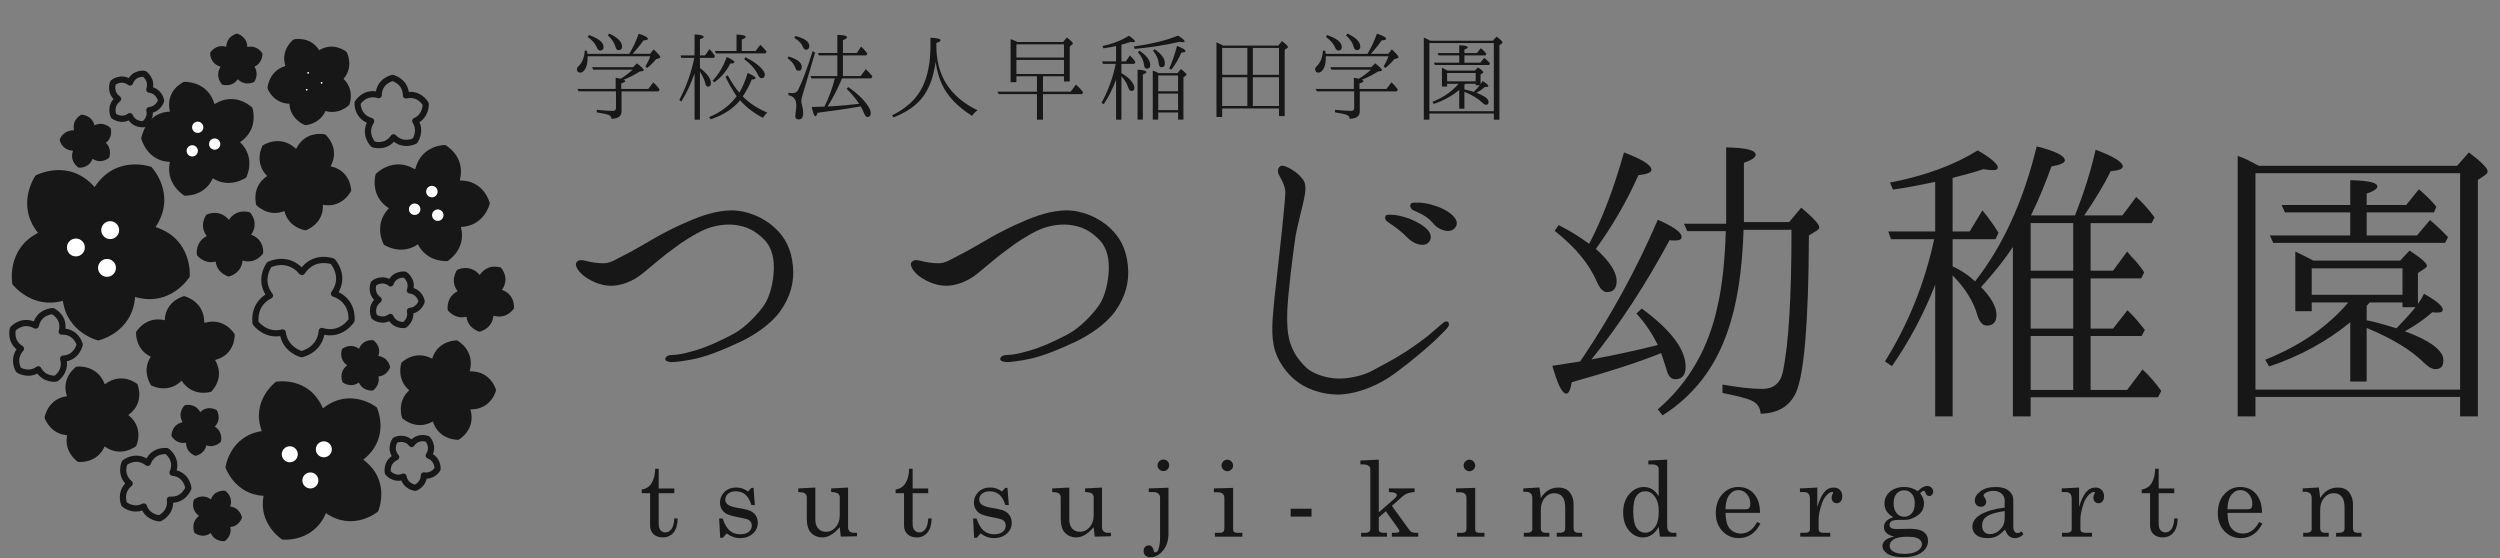 <?xml version="1.0" encoding="utf-8"?>
<!-- Generator: Adobe Illustrator 16.0.3, SVG Export Plug-In . SVG Version: 6.00 Build 0)  -->
<!DOCTYPE svg PUBLIC "-//W3C//DTD SVG 1.0//EN" "http://www.w3.org/TR/2001/REC-SVG-20010904/DTD/svg10.dtd">
<svg version="1.0" xmlns="http://www.w3.org/2000/svg" xmlns:xlink="http://www.w3.org/1999/xlink" x="0px" y="0px"
	 width="402.999px" height="90px" viewBox="0 0 402.999 90" enable-background="new 0 0 402.999 90" xml:space="preserve">
<rect x="0" y="0" width="402.999" height="90" fill="#808080" stroke="none"/>
<g id="text">
	<g>
		<path fill="#171717" d="M101.437,8.678c0.562-0.918,1.07-1.989,1.529-3.247c0.987,0.323,1.479,0.595,1.479,0.833
			c0,0.136-0.255,0.221-0.73,0.255c-0.545,0.799-1.123,1.496-1.733,2.159h2.805l0.576-0.714c0.716,0.663,1.088,1.088,1.088,1.258
			c0,0.051-0.067,0.119-0.221,0.17l-0.476,0.153c-0.425,0.51-0.9,0.986-1.427,1.411l-0.29-0.221
			c0.408-0.731,0.663-1.275,0.782-1.666H94.723c0,0.085,0,0.17,0,0.221c0,0.782-0.119,1.411-0.425,1.887
			c-0.221,0.357-0.477,0.527-0.731,0.527c-0.392,0-0.561-0.187-0.561-0.544c0-0.187,0.068-0.323,0.22-0.459
			c0.629-0.578,0.97-1.445,1.037-2.549l0.357,0.017c0.051,0.323,0.086,0.476,0.086,0.51H101.437z M100.791,13.08
			c0,0.119-0.222,0.238-0.646,0.357v0.901h4.352l0.815-1.071c0.375,0.357,0.714,0.731,1.021,1.173l-0.188,0.289h-5.949v3.229
			c0,0.765-0.543,1.173-1.647,1.19c0,0,0,0,0-0.017c0-0.272-0.12-0.442-0.374-0.578c-0.308-0.136-0.97-0.289-1.972-0.442v-0.408
			c1.139,0.119,2.005,0.17,2.566,0.17c0.355,0,0.526-0.153,0.526-0.459v-2.686h-6.017l-0.188-0.391h6.153v-1.802
			c0.118,0.017,0.374,0.068,0.816,0.153l0.084-0.051c0.696-0.442,1.309-0.901,1.854-1.411h-6.374l-0.171-0.391h6.596l0.629-0.629
			c0.747,0.578,1.104,0.952,1.104,1.088c0,0.085-0.067,0.136-0.237,0.17l-0.425,0.068c-0.697,0.459-1.547,0.901-2.584,1.326
			C100.706,12.927,100.791,13.012,100.791,13.08z M94.942,5.652c1.564,0.544,2.348,1.19,2.348,1.904
			c0,0.408-0.188,0.595-0.545,0.595c-0.221,0-0.392-0.17-0.526-0.493c-0.273-0.629-0.749-1.19-1.479-1.7L94.942,5.652z
			 M98.207,5.414c1.394,0.646,2.074,1.36,2.074,2.091c0,0.374-0.187,0.578-0.545,0.578c-0.271,0-0.441-0.187-0.526-0.544
			c-0.152-0.612-0.561-1.224-1.24-1.853L98.207,5.414z"/>
		<path fill="#171717" d="M111.961,11.822c-0.528,1.564-1.241,3.077-2.125,4.539l-0.341-0.238c1.123-2.091,1.921-4.352,2.432-6.799
			h-2.107l-0.12-0.391h2.262V5.55c0.968,0.034,1.479,0.187,1.479,0.425c0,0.102-0.204,0.221-0.611,0.357v2.601h0.815l0.73-1.02
			c0.322,0.357,0.612,0.714,0.884,1.122l-0.169,0.289h-2.261v1.632c1.172,0.884,1.767,1.717,1.767,2.431
			c0,0.374-0.153,0.578-0.476,0.578c-0.237,0-0.374-0.204-0.441-0.578c-0.12-0.527-0.408-1.139-0.85-1.836v7.734h-0.867V11.822z
			 M116.94,12.366l0.375-0.221c0.68,1.224,1.292,2.159,1.87,2.788c0.017-0.034,0.051-0.068,0.051-0.102
			c0.458-0.782,0.9-1.785,1.292-3.077c0.833,0.374,1.258,0.646,1.258,0.833c0,0.136-0.204,0.204-0.612,0.238
			c-0.324,0.85-0.8,1.768-1.445,2.72c1.004,1.037,2.329,1.921,3.96,2.601c-0.238,0.204-0.475,0.476-0.695,0.85
			c-1.43-0.731-2.652-1.666-3.69-2.822c-1.154,1.377-2.736,2.397-4.758,3.06l-0.238-0.357c1.903-0.782,3.364-1.904,4.436-3.366
			C118.131,14.61,117.52,13.556,116.94,12.366z M114.866,13.012c0.97-1.02,1.734-2.278,2.278-3.825
			c0.834,0.357,1.241,0.646,1.241,0.833c0,0.136-0.221,0.221-0.68,0.238c-0.578,1.19-1.428,2.193-2.566,3.026L114.866,13.012z
			 M118.726,8.219V5.567c0.986,0.034,1.479,0.17,1.479,0.391c0,0.136-0.204,0.272-0.629,0.408v1.853h2.228l0.764-1.003
			c0.308,0.289,0.629,0.646,1.003,1.088l-0.17,0.306h-7.988l-0.171-0.391H118.726z M120.153,9.222
			c1.037,0.51,1.837,1.054,2.413,1.615c0.478,0.459,0.715,0.85,0.715,1.173c0,0.391-0.17,0.595-0.511,0.595
			c-0.204,0-0.408-0.17-0.56-0.493c-0.425-0.918-1.174-1.785-2.245-2.584L120.153,9.222z"/>
		<path fill="#171717" d="M127.107,9.103c1.429,0.425,2.142,0.986,2.142,1.7c0,0.408-0.17,0.595-0.527,0.595
			c-0.238,0-0.408-0.119-0.476-0.374c-0.204-0.612-0.612-1.173-1.292-1.632L127.107,9.103z M131.391,8.491l-1.988,6.714
			l-0.067,0.204c-0.103,0.408-0.17,0.714-0.17,0.884c0,0.153,0.034,0.357,0.101,0.595c0.137,0.476,0.204,0.918,0.204,1.36
			c0,0.663-0.237,1.003-0.713,1.003c-0.375,0-0.562-0.17-0.562-0.527c0-0.017,0.017-0.221,0.067-0.612
			c0.069-0.425,0.103-0.799,0.103-1.122c0-0.952-0.425-1.496-1.274-1.632V14.95c0.271,0.051,0.492,0.068,0.646,0.068
			c0.459,0,0.765-0.187,0.935-0.544c0.68-1.394,1.462-3.468,2.329-6.238L131.391,8.491z M128.212,5.805
			c1.496,0.374,2.245,0.901,2.245,1.615c0,0.408-0.188,0.595-0.528,0.595c-0.221,0-0.391-0.17-0.509-0.476
			c-0.204-0.527-0.663-1.003-1.378-1.428L128.212,5.805z M135.878,12.264h2.855l0.833-1.122c0.341,0.323,0.698,0.714,1.071,1.173
			l-0.204,0.323h-4.69c-0.052,0.085-0.086,0.136-0.086,0.187c-0.662,1.547-1.411,2.992-2.244,4.334l0.443-0.017
			c1.631-0.068,3.178-0.255,4.64-0.408c-0.459-0.714-1.105-1.513-2.006-2.414l0.255-0.289c1.395,0.969,2.414,1.938,3.129,2.975
			c0.321,0.493,0.491,0.884,0.491,1.224c0,0.425-0.187,0.629-0.544,0.629c-0.202,0-0.39-0.221-0.56-0.663
			c-0.12-0.289-0.306-0.663-0.511-1.054c-2.073,0.374-4.386,0.714-6.969,1.037c-0.102,0.374-0.204,0.561-0.322,0.561
			c-0.204,0-0.408-0.493-0.613-1.496l1.683-0.051h0.374c0.732-1.496,1.292-3.009,1.666-4.556h-3.773l-0.152-0.374h4.335V8.933
			h-2.992l-0.12-0.391h3.112V5.618c1.054,0.034,1.563,0.153,1.563,0.391c0,0.136-0.221,0.289-0.663,0.459v2.074h2.245l0.696-1.037
			c0.288,0.255,0.612,0.646,1.002,1.122l-0.169,0.306h-3.774V12.264z"/>
		<path fill="#171717" d="M150.94,7.42c0,4.759,2.21,8.227,6.646,10.352c-0.408,0.289-0.713,0.595-0.884,0.901
			c-2.362-1.462-3.96-3.162-4.879-5.117c-0.476-1.054-0.815-2.261-1.003-3.621c-0.289,2.261-0.935,4.114-1.938,5.524
			c-1.071,1.496-2.702,2.635-4.86,3.468l-0.222-0.34c2.346-1.139,3.994-2.686,4.93-4.641c0.816-1.717,1.258-3.859,1.258-6.409V6.077
			c1.071,0.051,1.631,0.187,1.631,0.408c0,0.153-0.238,0.306-0.68,0.442V7.42z"/>
		<path fill="#171717" d="M171.374,6.774l0.596-0.731c0.662,0.51,0.986,0.833,0.986,0.969c0,0.051-0.052,0.102-0.153,0.187
			l-0.357,0.306v5.626h-0.935v-0.833h-3.383v2.482h4.454l0.867-1.156c0.441,0.408,0.832,0.816,1.154,1.241l-0.187,0.306h-6.289
			v4.114h-0.97v-4.114h-6.152l-0.222-0.391h6.374v-2.482h-3.313v0.952h-0.936V6.298c0.307,0.102,0.681,0.272,1.14,0.476H171.374z
			 M163.845,7.148v2.125h7.666V7.148H163.845z M171.511,11.924V9.664h-7.666v2.261H171.511z"/>
		<path fill="#171717" d="M179.909,12.842c-0.493,1.36-1.14,2.668-1.989,3.96l-0.356-0.221c1.07-1.955,1.836-4.046,2.294-6.29
			h-2.056l-0.152-0.391h2.26V7.42c-0.681,0.153-1.377,0.272-2.039,0.374l-0.154-0.374c1.734-0.374,3.146-0.935,4.25-1.666
			c0.646,0.425,0.97,0.731,0.97,0.918c0,0.102-0.086,0.136-0.255,0.136c-0.119,0-0.273-0.017-0.443-0.051
			c-0.406,0.153-0.866,0.255-1.325,0.408l-0.137,0.051v2.686h0.698l0.68-0.969c0.288,0.289,0.595,0.629,0.883,1.071l-0.187,0.289
			h-2.074v1.496c0.478,0.272,0.937,0.595,1.361,1.02c0.492,0.51,0.729,0.969,0.729,1.36c0,0.323-0.151,0.493-0.459,0.493
			c-0.237,0-0.407-0.187-0.543-0.578c-0.187-0.612-0.545-1.19-1.089-1.785v6.986h-0.866V12.842z M182.766,7.488
			c2.854-0.391,5.218-0.969,7.139-1.751c0.696,0.442,1.054,0.748,1.054,0.935c0,0.102-0.084,0.136-0.255,0.136
			c-0.103,0-0.288-0.017-0.562-0.068c-2.295,0.527-4.691,0.918-7.223,1.139L182.766,7.488z M183.378,19.285v-8.057
			c0.95,0.051,1.428,0.187,1.428,0.408c0,0.102-0.188,0.221-0.578,0.374v7.275H183.378z M183.683,8.167
			c1.156,0.799,1.733,1.564,1.733,2.295c0,0.408-0.187,0.612-0.543,0.612c-0.255,0-0.407-0.187-0.441-0.578
			c-0.086-0.697-0.408-1.411-1.004-2.091L183.683,8.167z M189.819,11.788l0.543-0.663c0.612,0.476,0.902,0.782,0.902,0.884
			c0,0.085-0.051,0.136-0.137,0.204l-0.357,0.238v6.833h-0.866v-1.156h-3.196v1.156h-0.884V11.38
			c0.358,0.119,0.68,0.255,0.953,0.408H189.819z M186.114,7.93c1.104,0.748,1.665,1.513,1.665,2.295
			c0,0.408-0.188,0.612-0.577,0.612c-0.238,0-0.374-0.221-0.425-0.663c-0.052-0.629-0.341-1.309-0.902-2.006L186.114,7.93z
			 M189.904,14.712v-2.55h-3.196v2.55H189.904z M189.904,15.086h-3.196v2.669h3.196V15.086z M188.476,11.058
			c0.511-1.122,0.919-2.346,1.258-3.655c0.902,0.34,1.361,0.612,1.361,0.833c0,0.136-0.221,0.238-0.646,0.238
			c-0.459,1.02-0.987,1.938-1.633,2.754L188.476,11.058z"/>
		<path fill="#171717" d="M206.054,7.352l0.612-0.73c0.629,0.493,0.953,0.815,0.953,0.952c0,0.085-0.069,0.136-0.17,0.204
			l-0.358,0.238v10.692h-0.917v-1.224h-9.162v1.376h-0.918V6.825c0.322,0.136,0.697,0.306,1.088,0.527H206.054z M197.012,7.726
			v4.335h4.063V7.726H197.012z M201.074,12.451h-4.063v4.641h4.063V12.451z M206.174,12.061V7.726h-4.217v4.335H206.174z
			 M206.174,17.092v-4.641h-4.217v4.641H206.174z"/>
		<path fill="#171717" d="M220.437,8.678c0.562-0.918,1.07-1.989,1.529-3.247c0.987,0.323,1.479,0.595,1.479,0.833
			c0,0.136-0.255,0.221-0.73,0.255c-0.545,0.799-1.123,1.496-1.733,2.159h2.805l0.576-0.714c0.716,0.663,1.088,1.088,1.088,1.258
			c0,0.051-0.067,0.119-0.221,0.17l-0.476,0.153c-0.425,0.51-0.9,0.986-1.427,1.411l-0.29-0.221
			c0.408-0.731,0.663-1.275,0.782-1.666h-10.098c0,0.085,0,0.17,0,0.221c0,0.782-0.118,1.411-0.424,1.887
			c-0.221,0.357-0.477,0.527-0.731,0.527c-0.392,0-0.561-0.187-0.561-0.544c0-0.187,0.068-0.323,0.22-0.459
			c0.629-0.578,0.97-1.445,1.037-2.549l0.357,0.017c0.051,0.323,0.086,0.476,0.086,0.51H220.437z M219.791,13.08
			c0,0.119-0.222,0.238-0.646,0.357v0.901h4.352l0.815-1.071c0.375,0.357,0.714,0.731,1.021,1.173l-0.188,0.289h-5.949v3.229
			c0,0.765-0.543,1.173-1.647,1.19c0,0,0,0,0-0.017c0-0.272-0.12-0.442-0.374-0.578c-0.308-0.136-0.97-0.289-1.972-0.442v-0.408
			c1.139,0.119,2.005,0.17,2.566,0.17c0.355,0,0.526-0.153,0.526-0.459v-2.686h-6.017l-0.188-0.391h6.153v-1.802
			c0.118,0.017,0.374,0.068,0.816,0.153l0.084-0.051c0.696-0.442,1.309-0.901,1.854-1.411h-6.374l-0.171-0.391h6.596l0.629-0.629
			c0.747,0.578,1.104,0.952,1.104,1.088c0,0.085-0.067,0.136-0.237,0.17l-0.425,0.068c-0.697,0.459-1.547,0.901-2.584,1.326
			C219.706,12.927,219.791,13.012,219.791,13.08z M213.942,5.652c1.564,0.544,2.348,1.19,2.348,1.904
			c0,0.408-0.188,0.595-0.545,0.595c-0.221,0-0.392-0.17-0.526-0.493c-0.273-0.629-0.749-1.19-1.479-1.7L213.942,5.652z
			 M217.207,5.414c1.394,0.646,2.073,1.36,2.073,2.091c0,0.374-0.186,0.578-0.544,0.578c-0.271,0-0.441-0.187-0.526-0.544
			c-0.152-0.612-0.561-1.224-1.24-1.853L217.207,5.414z"/>
		<path fill="#171717" d="M240.649,6.57l0.596-0.68c0.629,0.476,0.95,0.799,0.95,0.952c0,0.085-0.033,0.136-0.135,0.204
			l-0.357,0.238v12.001h-0.9v-0.986h-10.387v0.986h-0.9V6.06c0.017,0,0.137,0.068,0.374,0.153c0.102,0.051,0.356,0.17,0.697,0.357
			H240.649z M230.416,6.944v10.981h10.387V6.944H230.416z M237.759,11.38l0.478-0.51c0.577,0.374,0.884,0.646,0.884,0.782
			c0,0.034-0.034,0.068-0.104,0.119l-0.355,0.238v1.564c0.101-0.136,0.204-0.289,0.305-0.51c0.646,0.357,0.953,0.629,0.953,0.799
			c0,0.119-0.086,0.153-0.29,0.153c-0.084,0-0.169,0-0.238-0.017c-0.407,0.357-0.866,0.68-1.393,0.969
			c1.309,0.476,1.955,0.986,1.955,1.462c0,0.306-0.12,0.459-0.408,0.459c-0.154,0-0.358-0.102-0.596-0.34
			c-0.629-0.629-1.58-1.207-2.889-1.751v2.72h-0.833v-3.009c-1.157,0.952-2.533,1.717-4.113,2.244l-0.205-0.34
			c1.785-0.714,3.18-1.683,4.215-2.907h-1.852v0.442h-0.834v-3.026c0.323,0.153,0.629,0.306,0.919,0.459H237.759z M235.228,10.105
			V8.933h-3.315l-0.169-0.374h3.484V7.301c0.917,0.017,1.376,0.119,1.376,0.323c0,0.102-0.188,0.238-0.543,0.357v0.578h2.005
			l0.646-0.799c0.374,0.323,0.662,0.612,0.883,0.884l-0.119,0.289h-3.415v1.173h2.55l0.663-0.782
			c0.305,0.255,0.61,0.544,0.917,0.867l-0.153,0.289h-8.721l-0.169-0.374H235.228z M237.878,13.114v-1.343h-4.605v1.343H237.878z
			 M237.878,13.505h-1.666c0,0-0.051,0.051-0.151,0.17v0.731c0.509,0.102,1.002,0.255,1.513,0.408
			c0.355-0.374,0.68-0.714,0.968-1.071h-0.663V13.505z"/>
	</g>
	<g>
		<path fill="#171717" d="M124.735,43.522c0.055-1.404-0.108-3.456-1.566-4.914c-1.564-1.566-2.97-2.16-4.913-2.376
			c-1.675-0.162-3.619,0.27-4.859,0.864c-1.352,0.594-3.511,1.944-4.807,2.97c-1.404,0.972-3.403,2.7-4.914,3.942
			c-1.62,1.35-3.619,2.106-5.292,2.052c-1.674,0-3.457-0.918-4.374-1.674c-0.919-0.756-1.404-1.728-1.081-2.106
			c0.432-0.54,1.081-0.324,1.566-0.216c0.811,0.216,1.782,0.378,2.916,0.378c1.134-0.054,2.161-0.81,3.078-1.242
			c0.918-0.432,4.051-2.214,5.4-3.024c1.35-0.756,3.24-1.728,5.184-2.538c1.999-0.864,4.267-1.674,6.804-1.728
			c2.646,0,5.292,1.188,7.075,2.862c1.62,1.512,2.592,3.348,2.862,6.048c0.269,2.592-0.379,4.968-1.999,7.291
			c-1.619,2.268-4.373,3.996-6.534,5.022c-2.105,0.972-4.536,2.052-6.966,2.646c-1.89,0.432-3.51,0.594-4.104,0.594
			c-0.593-0.054-0.972-0.216-0.972-0.486s0.271-0.594,0.863-0.648c0.541-0.054,1.136,0.054,3.403-0.594
			c2.321-0.594,4.913-1.836,6.805-2.862c1.78-0.972,3.833-3.078,4.858-4.59C124.196,47.734,124.682,45.197,124.735,43.522z"/>
		<path fill="#171717" d="M178.735,43.522c0.055-1.404-0.108-3.456-1.566-4.914c-1.564-1.566-2.97-2.16-4.913-2.376
			c-1.675-0.162-3.619,0.27-4.859,0.864c-1.352,0.594-3.511,1.944-4.807,2.97c-1.404,0.972-3.403,2.7-4.915,3.942
			c-1.619,1.35-3.618,2.106-5.291,2.052c-1.674,0-3.457-0.918-4.374-1.674c-0.919-0.756-1.404-1.728-1.081-2.106
			c0.432-0.54,1.081-0.324,1.566-0.216c0.811,0.216,1.782,0.378,2.916,0.378c1.134-0.054,2.161-0.81,3.078-1.242
			c0.918-0.432,4.051-2.214,5.4-3.024c1.35-0.756,3.24-1.728,5.184-2.538c1.999-0.864,4.267-1.674,6.804-1.728
			c2.646,0,5.292,1.188,7.075,2.862c1.62,1.512,2.592,3.348,2.862,6.048c0.269,2.592-0.379,4.968-1.999,7.291
			c-1.619,2.268-4.373,3.996-6.534,5.022c-2.106,0.972-4.536,2.052-6.966,2.646c-1.891,0.432-3.51,0.594-4.104,0.594
			c-0.593-0.054-0.972-0.216-0.972-0.486s0.271-0.594,0.863-0.648c0.541-0.054,1.135,0.054,3.403-0.594
			c2.321-0.594,4.913-1.836,6.805-2.862c1.78-0.972,3.833-3.078,4.858-4.59C178.196,47.734,178.682,45.197,178.735,43.522z"/>
		<path fill="#171717" d="M206.652,37.096c0.162-1.782,0.541-5.022,0.541-6.102c0-1.08-0.757-2.268-0.972-2.7
			c-0.27-0.432-0.324-1.08,0.053-1.404c0.378-0.378,1.027-0.054,1.566,0.216c0.486,0.27,1.296,0.702,2.107,1.728
			c0.809,0.918,0.432,2.376,0.161,3.726c-0.324,1.404-0.973,3.942-1.241,5.346c-0.217,1.35-0.865,6.372-1.027,8.262
			c-0.215,1.836-0.539,5.076-0.215,7.506c0.323,2.43,1.457,4.158,2.861,5.508c1.403,1.35,4.104,1.944,5.724,1.836
			c1.675-0.054,3.565-0.54,4.753-1.134c1.08-0.594,3.509-1.836,4.859-2.7c1.35-0.81,3.457-2.322,4.267-2.97s2.106-1.836,2.43-2.052
			c0.271-0.324,0.648-0.432,0.919-0.27c0.162,0.216,0.215,0.594-0.055,0.864c-0.27,0.378-1.135,1.242-2.215,2.268
			c-1.079,0.972-3.4,3.024-6.263,5.13c-2.754,2.052-5.941,3.186-8.371,3.402c-2.483,0.27-5.454-0.594-7.236-1.89
			c-1.835-1.296-3.563-3.618-3.996-6.102c-0.485-2.538,0-5.67,0.162-7.668C205.682,45.898,206.491,38.771,206.652,37.096z
			 M226.903,38.338c-0.756-0.81-1.729-1.566-3.077-2.484c-0.433-0.27-0.703-0.648-0.433-1.08c0.108-0.216,0.594-0.162,0.863-0.162
			c0.865,0,1.837,0.27,2.971,0.648c1.08,0.432,2.699,1.296,3.187,2.16c0.539,0.918,0.054,1.782-0.703,1.998
			C228.902,39.634,227.714,39.148,226.903,38.338z M231.169,36.178c-0.755-0.972-1.674-1.566-3.293-2.268
			c-0.486-0.216-0.648-0.648-0.486-1.026c0.162-0.27,0.648-0.216,0.863-0.216c0.918-0.054,1.891,0.108,3.024,0.486
			c1.134,0.324,2.7,1.134,3.295,2.052c0.593,0.864,0.108,1.674-0.649,1.944C233.168,37.42,231.925,36.988,231.169,36.178z"/>
		<path fill="#171717" d="M255.415,57.239c4.212-6.318,8.262-13.554,11.826-21.816c2.592,1.134,3.834,2.052,3.834,2.754
			c0,0.432-0.377,0.594-1.08,0.594c-0.377,0-0.647,0-0.864-0.054c-3.779,7.02-7.938,13.446-12.582,19.225l0.81-0.162
			c2.647-0.486,5.94-1.188,9.883-2.16c-0.973-1.944-2.052-3.564-3.456-5.076l0.863-0.81c4.699,3.456,7.074,6.588,7.074,9.396
			c0,1.35-0.593,1.998-1.674,1.998c-0.755,0-1.188-0.594-1.458-1.728c-0.162-0.54-0.431-1.35-0.81-2.484
			c-3.456,1.404-8.263,2.97-14.419,4.698c-0.215,1.242-0.485,1.836-0.863,1.836c-0.701,0-1.404-1.512-2.268-4.482
			c2.7-0.432,4.158-0.648,4.482-0.702L255.415,57.239z M261.788,24.568c2.969,1.134,4.427,2.052,4.427,2.808
			c0,0.432-0.702,0.702-2.106,0.864c-1.89,4.266-4.211,8.208-6.856,11.88c2.213,1.998,3.347,3.726,3.347,5.184
			c0,1.188-0.539,1.782-1.564,1.782c-0.595,0-1.136-0.54-1.62-1.674c-1.243-2.862-3.457-5.562-6.806-8.208l0.648-0.918
			c1.837,0.918,3.457,1.944,4.914,3.024C258.223,35.422,260.112,30.508,261.788,24.568z M281.065,37.042
			c-0.217,6.534-1.025,12.096-2.646,16.578c-1.998,5.724-5.454,10.206-10.421,13.338l-0.757-0.972
			c4.969-4.266,8.262-9.882,9.72-17.064c0.703-3.132,1.081-7.02,1.242-11.664h-6.209l-0.541-1.188h6.804V23.758
			c3.133,0.054,4.753,0.432,4.753,1.188c0,0.432-0.648,0.864-1.891,1.296V35.8h7.291l1.944-2.322c1.943,1.62,2.915,2.7,2.915,3.132
			c0,0.216-0.162,0.432-0.378,0.54l-1.295,0.81c-0.055,13.932-0.757,22.41-2.107,25.38c-1.025,2.16-2.916,3.294-5.67,3.348
			c-0.108-0.972-0.486-1.674-1.458-2.106c-0.755-0.378-2.321-0.756-4.697-1.242v-1.35c2.483,0.432,4.589,0.702,6.426,0.702
			c1.782,0,2.916-0.918,3.294-2.7c0.973-4.59,1.404-12.258,1.404-22.95H281.065z"/>
		<path fill="#171717" d="M324.481,39.796c-1.404,2.16-3.133,4.266-5.13,6.48c1.673,1.728,2.483,3.24,2.483,4.482
			c0,1.134-0.54,1.728-1.566,1.728c-0.701,0-1.241-0.648-1.565-1.836c-0.595-2.052-1.89-4.158-3.942-6.264v22.734h-2.808V45.898
			c-1.835,4.698-4.158,9.072-6.967,13.123l-1.134-0.756c3.781-6.048,6.426-12.69,7.939-19.71h-6.967l-0.432-1.242h7.56V29.32
			c-2.593,0.54-4.859,0.972-6.805,1.242l-0.484-1.134c5.669-1.08,10.421-2.862,14.146-5.184c2.161,1.242,3.241,2.214,3.241,2.754
			c0,0.324-0.324,0.432-0.865,0.432c-0.377,0-0.863-0.054-1.457-0.162c-1.565,0.54-3.294,0.972-4.969,1.404v8.64h2.754l2.053-3.402
			c0.973,1.188,1.836,2.376,2.593,3.618l-0.487,1.026h-6.912v4.375c1.404,0.648,2.592,1.458,3.619,2.43
			c4.535-5.778,7.83-13.068,9.936-21.762c3.024,0.756,4.537,1.512,4.537,2.268c0,0.378-0.703,0.702-2.16,0.972
			c-0.919,2.538-1.999,5.238-3.295,7.884h7.074l0.107-0.216c1.242-3.186,2.377-6.588,3.24-10.368c2.916,1.08,4.374,1.998,4.374,2.7
			c0,0.378-0.593,0.648-1.944,0.756c-1.08,2.214-2.538,4.59-4.266,7.128h6.156l2.215-2.97c0.971,0.81,1.943,1.944,2.969,3.294
			l-0.486,0.918h-9.828v7.668h3.618l2.27-3.078l0.647,0.756c0.648,0.648,1.404,1.512,2.105,2.592l-0.485,0.972h-8.155v8.1h3.618
			l2.322-2.97c0.216,0.27,0.378,0.378,0.486,0.486c0.757,0.756,1.566,1.728,2.321,2.7l-0.538,0.972h-8.21v8.694h5.888l2.483-3.294
			c1.188,1.08,2.16,2.268,3.023,3.456l-0.539,1.026h-20.521v3.078h-2.862V39.796z M327.344,35.962v7.668h6.858v-7.668H327.344z
			 M327.344,44.873v8.1h6.858v-8.1H327.344z M327.344,54.161v8.694h6.858v-8.694H327.344z"/>
		<path fill="#171717" d="M396.085,26.728l1.892-2.16c1.997,1.512,3.022,2.538,3.022,3.024c0,0.27-0.107,0.432-0.431,0.648
			l-1.134,0.756v38.125h-2.863v-3.132h-32.994v3.132h-2.862V25.108c0.054,0,0.433,0.216,1.188,0.486
			c0.325,0.162,1.136,0.54,2.216,1.134H396.085z M363.577,27.917v34.884h32.994V27.917H363.577z M386.906,42.01l1.511-1.62
			c1.836,1.188,2.81,2.052,2.81,2.484c0,0.108-0.108,0.216-0.324,0.378l-1.134,0.756v4.968c0.322-0.432,0.646-0.918,0.971-1.62
			c2.053,1.134,3.025,1.998,3.025,2.538c0,0.378-0.271,0.486-0.92,0.486c-0.27,0-0.538,0-0.755-0.054
			c-1.296,1.134-2.755,2.16-4.429,3.078c4.158,1.512,6.211,3.132,6.211,4.644c0,0.972-0.378,1.458-1.297,1.458
			c-0.485,0-1.133-0.324-1.89-1.08c-1.997-1.998-5.021-3.834-9.18-5.562v8.64h-2.646v-9.558c-3.674,3.024-8.047,5.454-13.068,7.128
			l-0.648-1.08c5.67-2.268,10.098-5.346,13.392-9.234h-5.887v1.404h-2.646v-9.612c1.027,0.486,1.999,0.972,2.916,1.458H386.906z
			 M378.86,37.96v-3.726h-10.531l-0.539-1.188h11.07V29.05c2.916,0.054,4.373,0.378,4.373,1.026c0,0.324-0.594,0.756-1.728,1.134
			v1.836h6.371l2.052-2.538c1.189,1.026,2.106,1.944,2.809,2.808l-0.377,0.918h-10.854v3.726h8.101l2.104-2.484
			c0.974,0.81,1.945,1.728,2.916,2.754l-0.485,0.918h-27.702l-0.541-1.188H378.86z M387.284,47.519v-4.266h-14.636v4.266H387.284z
			 M387.284,48.761h-5.293c0,0-0.162,0.162-0.485,0.54v2.322c1.62,0.324,3.187,0.81,4.806,1.296c1.135-1.188,2.16-2.268,3.078-3.402
			h-2.105V48.761z"/>
	</g>
	<g>
		<path fill="#171717" d="M105.624,75.564h0.557v3.171h2.514v0.764h-2.514v4.989c0,0.432,0.102,0.762,0.306,0.992
			c0.205,0.229,0.466,0.344,0.78,0.344c0.377,0,0.698-0.174,0.963-0.523c0.266-0.349,0.421-0.924,0.465-1.727h0.556
			c-0.033,1.035-0.268,1.803-0.705,2.304c-0.438,0.5-1.004,0.751-1.7,0.751c-0.643,0-1.146-0.176-1.508-0.527
			c-0.362-0.351-0.543-0.812-0.543-1.382v-5.221h-1.354v-0.581c0.617-0.105,1.087-0.362,1.408-0.772
			C105.327,77.532,105.585,76.671,105.624,75.564z"/>
		<path fill="#171717" d="M116.482,83.583c0.343,0.958,0.737,1.62,1.184,1.988c0.445,0.368,0.995,0.552,1.646,0.552
			c0.604,0,1.068-0.131,1.391-0.394c0.325-0.263,0.487-0.597,0.487-1c0-0.232-0.062-0.436-0.18-0.61
			c-0.12-0.175-0.285-0.305-0.495-0.391c-0.211-0.085-0.757-0.211-1.638-0.377c-0.843-0.166-1.432-0.34-1.763-0.523
			c-0.333-0.183-0.592-0.435-0.776-0.755c-0.187-0.321-0.28-0.669-0.28-1.046c0-0.57,0.191-1.087,0.574-1.552
			c0.494-0.592,1.183-0.888,2.07-0.888c0.676,0,1.303,0.213,1.879,0.639l0.549-0.581h0.34l0.217,2.772h-0.556
			c-0.245-0.786-0.574-1.352-0.99-1.697c-0.416-0.346-0.93-0.519-1.538-0.519c-0.528,0-0.941,0.128-1.239,0.386
			c-0.3,0.257-0.449,0.571-0.449,0.942c0,0.327,0.138,0.598,0.416,0.813c0.271,0.222,0.803,0.396,1.597,0.524
			c0.92,0.156,1.518,0.286,1.796,0.392c0.454,0.166,0.805,0.422,1.055,0.768s0.375,0.767,0.375,1.265
			c0,0.686-0.271,1.267-0.812,1.742s-1.227,0.713-2.057,0.713c-0.771,0-1.486-0.254-2.145-0.764l-0.607,0.697h-0.439l-0.167-3.096
			H116.482z"/>
		<path fill="#171717" d="M131.433,78.594v5.155c0,0.631,0.159,1.118,0.477,1.461c0.318,0.343,0.728,0.515,1.23,0.515
			c0.618,0,1.144-0.25,1.577-0.751c0.435-0.5,0.651-1.127,0.651-1.88V80.18c0-0.266-0.096-0.472-0.286-0.619
			c-0.191-0.146-0.558-0.228-1.101-0.245v-0.581l2.73-0.141v6.383c0,0.293,0.083,0.519,0.25,0.676
			c0.166,0.158,0.398,0.237,0.696,0.237h0.491v0.556l-2.616,0.058l-0.165-1.527c-0.465,0.548-0.932,0.96-1.401,1.237
			c-0.469,0.277-0.944,0.415-1.426,0.415c-0.7,0-1.29-0.235-1.765-0.706c-0.481-0.465-0.721-1.253-0.721-2.366V80.18
			c0-0.299-0.119-0.526-0.357-0.681c-0.166-0.111-0.507-0.171-1.021-0.183v-0.581L131.433,78.594z"/>
		<path fill="#171717" d="M146.559,75.564h0.557v3.171h2.516v0.764h-2.516v4.989c0,0.432,0.102,0.762,0.308,0.992
			c0.205,0.229,0.464,0.344,0.78,0.344c0.375,0,0.696-0.174,0.963-0.523c0.266-0.349,0.421-0.924,0.465-1.727h0.556
			c-0.033,1.035-0.268,1.803-0.705,2.304c-0.438,0.5-1.004,0.751-1.702,0.751c-0.643,0-1.144-0.176-1.506-0.527
			c-0.362-0.351-0.545-0.812-0.545-1.382v-5.221h-1.354v-0.581c0.618-0.105,1.087-0.362,1.408-0.772
			C146.262,77.532,146.52,76.671,146.559,75.564z"/>
		<path fill="#171717" d="M157.416,83.583c0.343,0.958,0.737,1.62,1.183,1.988c0.446,0.368,0.996,0.552,1.647,0.552
			c0.604,0,1.067-0.131,1.391-0.394c0.325-0.263,0.487-0.597,0.487-1c0-0.232-0.062-0.436-0.18-0.61
			c-0.12-0.175-0.285-0.305-0.495-0.391c-0.21-0.085-0.757-0.211-1.638-0.377c-0.843-0.166-1.431-0.34-1.763-0.523
			c-0.333-0.183-0.592-0.435-0.776-0.755c-0.187-0.321-0.279-0.669-0.279-1.046c0-0.57,0.19-1.087,0.573-1.552
			c0.494-0.592,1.183-0.888,2.07-0.888c0.676,0,1.302,0.213,1.879,0.639l0.548-0.581h0.341l0.217,2.772h-0.556
			c-0.245-0.786-0.575-1.352-0.99-1.697c-0.416-0.346-0.93-0.519-1.539-0.519c-0.527,0-0.94,0.128-1.238,0.386
			c-0.3,0.257-0.449,0.571-0.449,0.942c0,0.327,0.138,0.598,0.416,0.813c0.271,0.222,0.803,0.396,1.597,0.524
			c0.92,0.156,1.518,0.286,1.796,0.392c0.454,0.166,0.805,0.422,1.055,0.768s0.375,0.767,0.375,1.265
			c0,0.686-0.271,1.267-0.812,1.742s-1.227,0.713-2.057,0.713c-0.771,0-1.486-0.254-2.145-0.764l-0.607,0.697h-0.439l-0.167-3.096
			H157.416z"/>
		<path fill="#171717" d="M172.368,78.594v5.155c0,0.631,0.159,1.118,0.477,1.461c0.316,0.343,0.727,0.515,1.229,0.515
			c0.618,0,1.145-0.25,1.578-0.751c0.434-0.5,0.65-1.127,0.65-1.88V80.18c0-0.266-0.096-0.472-0.287-0.619
			c-0.191-0.146-0.558-0.228-1.1-0.245v-0.581l2.731-0.141v6.383c0,0.293,0.082,0.519,0.248,0.676
			c0.166,0.158,0.399,0.237,0.698,0.237h0.488v0.556l-2.613,0.058l-0.166-1.527c-0.464,0.548-0.932,0.96-1.4,1.237
			c-0.47,0.277-0.945,0.415-1.427,0.415c-0.701,0-1.289-0.235-1.765-0.706c-0.481-0.465-0.721-1.253-0.721-2.366V80.18
			c0-0.299-0.12-0.526-0.357-0.681c-0.166-0.111-0.507-0.171-1.021-0.183v-0.581L172.368,78.594z"/>
		<path fill="#171717" d="M188.356,78.619v7.438c0,1.084-0.296,1.984-0.89,2.698c-0.592,0.714-1.25,1.071-1.974,1.071
			c-0.365,0-0.648-0.09-0.849-0.27c-0.199-0.18-0.299-0.424-0.299-0.734c0-0.271,0.082-0.49,0.241-0.656
			c0.161-0.166,0.362-0.249,0.607-0.249c0.387,0,0.638,0.252,0.755,0.755c0.038,0.166,0.076,0.27,0.116,0.312
			c0.038,0.041,0.1,0.062,0.183,0.062c0.099,0,0.196-0.047,0.289-0.141c0.133-0.144,0.238-0.385,0.316-0.722
			c0.1-0.465,0.149-0.924,0.149-1.378v-6.549c0-0.304-0.095-0.537-0.282-0.697c-0.188-0.161-0.468-0.241-0.839-0.241h-0.705v-0.581
			L188.356,78.619z M187.525,74.079c0.272,0,0.495,0.087,0.673,0.262c0.177,0.174,0.266,0.394,0.266,0.66
			c0,0.271-0.089,0.495-0.266,0.672c-0.178,0.177-0.399,0.266-0.665,0.266c-0.254,0-0.476-0.093-0.663-0.278
			c-0.188-0.185-0.281-0.402-0.281-0.651s0.094-0.466,0.281-0.651C187.058,74.171,187.277,74.079,187.525,74.079z"/>
		<path fill="#171717" d="M195.678,78.735l3.097-0.091v6.69c0,0.183,0.045,0.313,0.133,0.39c0.127,0.111,0.288,0.166,0.482,0.166
			h0.88v0.623h-4.425v-0.623h0.821c0.243,0,0.423-0.06,0.536-0.178c0.113-0.119,0.169-0.292,0.169-0.519v-4.897
			c0-0.31-0.088-0.543-0.265-0.702c-0.178-0.157-0.44-0.236-0.789-0.236h-0.64V78.735z M197.837,74.095
			c0.25,0,0.467,0.094,0.656,0.282c0.188,0.188,0.281,0.41,0.281,0.664c0,0.249-0.091,0.465-0.274,0.647
			c-0.181,0.183-0.4,0.274-0.655,0.274c-0.254,0-0.475-0.093-0.659-0.278c-0.187-0.186-0.278-0.403-0.278-0.652
			s0.094-0.468,0.283-0.656C197.378,74.189,197.594,74.095,197.837,74.095z"/>
		<path fill="#171717" d="M208.053,82.006h3.363v1.27h-3.363V82.006z"/>
		<path fill="#171717" d="M219.291,74.236l2.971-0.141v8.492l2.529-2.203c0.243-0.216,0.366-0.404,0.366-0.564
			c0-0.138-0.072-0.245-0.217-0.322c-0.215-0.11-0.565-0.17-1.051-0.182v-0.581h4.143v0.581c-0.82,0.044-1.445,0.26-1.877,0.647
			l-1.786,1.582l2.899,3.988c0.176,0.238,0.484,0.357,0.922,0.357h0.431v0.623h-4.25v-0.623h0.424c0.315,0,0.525-0.028,0.634-0.083
			c0.107-0.055,0.162-0.122,0.162-0.199c0-0.078-0.028-0.155-0.084-0.232l-2.116-2.966l-1.129,0.998v1.967
			c0,0.161,0.054,0.279,0.158,0.357c0.149,0.105,0.358,0.158,0.624,0.158h0.538v0.623h-4.175v-0.623h0.672
			c0.277,0,0.482-0.058,0.615-0.174s0.199-0.271,0.199-0.465v-9.596c0-0.249-0.081-0.432-0.24-0.548
			c-0.233-0.166-0.546-0.249-0.938-0.249h-0.424V74.236z"/>
		<path fill="#171717" d="M234.706,78.735l3.097-0.091v6.69c0,0.183,0.043,0.313,0.133,0.39c0.126,0.111,0.288,0.166,0.48,0.166
			h0.88v0.623h-4.425v-0.623h0.823c0.242,0,0.421-0.06,0.534-0.178c0.113-0.119,0.171-0.292,0.171-0.519v-4.897
			c0-0.31-0.088-0.543-0.267-0.702c-0.176-0.157-0.438-0.236-0.788-0.236h-0.639V78.735z M236.864,74.095
			c0.25,0,0.468,0.094,0.655,0.282c0.188,0.188,0.283,0.41,0.283,0.664c0,0.249-0.091,0.465-0.274,0.647
			c-0.183,0.183-0.4,0.274-0.655,0.274s-0.475-0.093-0.661-0.278c-0.185-0.186-0.278-0.403-0.278-0.652s0.095-0.468,0.283-0.656
			C236.404,74.189,236.62,74.095,236.864,74.095z"/>
		<path fill="#171717" d="M245.565,78.735l2.58-0.158c0.105,0.487,0.183,1.057,0.232,1.71c0.35-0.564,0.76-0.988,1.233-1.27
			s1.009-0.423,1.605-0.423c0.516,0,0.946,0.101,1.295,0.303c0.35,0.202,0.629,0.522,0.838,0.959
			c0.212,0.437,0.316,0.927,0.316,1.469v3.785c0,0.282,0.063,0.483,0.191,0.602c0.126,0.119,0.341,0.178,0.64,0.178h0.547v0.623
			h-4.1v-0.623h0.389c0.366,0,0.62-0.058,0.764-0.174s0.216-0.291,0.216-0.523v-3.329c0-0.725-0.109-1.262-0.331-1.61
			c-0.311-0.498-0.781-0.747-1.412-0.747c-0.625,0-1.146,0.252-1.563,0.755c-0.419,0.503-0.628,1.159-0.628,1.967v2.88
			c0,0.282,0.066,0.483,0.196,0.602c0.129,0.119,0.345,0.178,0.643,0.178h0.54v0.623h-4.117v-0.623h0.538
			c0.271,0,0.478-0.055,0.62-0.166c0.14-0.111,0.21-0.249,0.21-0.415v-5.022c0-0.332-0.089-0.584-0.269-0.755
			c-0.181-0.171-0.439-0.257-0.775-0.257h-0.398V78.735z"/>
		<path fill="#171717" d="M265.712,74.236l3.037-0.141v10.642c0,0.415,0.079,0.711,0.237,0.888s0.395,0.266,0.709,0.266h0.54v0.623
			h-2.657l-0.199-1.585c-0.313,0.564-0.685,0.989-1.106,1.274c-0.424,0.285-0.898,0.428-1.424,0.428
			c-0.887,0-1.641-0.371-2.262-1.112c-0.623-0.742-0.934-1.721-0.934-2.938c0-1.317,0.398-2.369,1.195-3.154
			c0.625-0.614,1.343-0.921,2.158-0.921c0.498,0,0.943,0.125,1.339,0.374s0.741,0.625,1.033,1.129v-4.391
			c0-0.232-0.089-0.417-0.269-0.552c-0.18-0.135-0.461-0.203-0.842-0.203h-0.557V74.236z M265.229,79.192
			c-0.598,0-1.072,0.246-1.423,0.739c-0.353,0.493-0.527,1.323-0.527,2.49c0,1.267,0.181,2.16,0.54,2.677
			c0.358,0.517,0.821,0.776,1.387,0.776c0.602,0,1.118-0.289,1.547-0.868c0.43-0.578,0.645-1.423,0.645-2.536
			c0-1.051-0.231-1.879-0.69-2.482C266.31,79.458,265.816,79.192,265.229,79.192z"/>
		<path fill="#171717" d="M283.717,82.678h-5.569c0.027,1.184,0.25,2.02,0.664,2.507c0.476,0.548,1.082,0.822,1.817,0.822
			c1.086,0,1.957-0.617,2.616-1.851l0.538,0.232c-0.808,1.572-1.976,2.357-3.503,2.357c-1.04,0-1.915-0.376-2.627-1.129
			c-0.711-0.752-1.066-1.715-1.066-2.889c0-1.262,0.35-2.281,1.05-3.059c0.7-0.778,1.563-1.167,2.587-1.167
			c0.751,0,1.401,0.194,1.95,0.581c0.547,0.387,0.959,0.943,1.237,1.668C283.604,81.262,283.707,81.903,283.717,82.678z
			 M278.147,82.089h3.371c0.198,0,0.354-0.068,0.464-0.204c0.11-0.135,0.167-0.366,0.167-0.693c0-0.609-0.191-1.126-0.57-1.552
			s-0.824-0.639-1.34-0.639c-0.576,0-1.064,0.257-1.465,0.772C278.372,80.288,278.165,81.06,278.147,82.089z"/>
		<path fill="#171717" d="M290.151,78.735l2.797-0.141v3.146c0.299-1.035,0.659-1.818,1.08-2.349
			c0.42-0.531,0.939-0.797,1.561-0.797c0.419,0,0.756,0.129,1.007,0.386c0.253,0.258,0.378,0.602,0.378,1.034
			c0,0.349-0.083,0.62-0.253,0.813c-0.168,0.194-0.38,0.291-0.634,0.291c-0.25,0-0.45-0.083-0.604-0.249
			c-0.151-0.166-0.227-0.39-0.227-0.672c0-0.183,0.043-0.354,0.133-0.515c0.081-0.144,0.123-0.229,0.123-0.257
			c0-0.083-0.052-0.125-0.156-0.125c-0.229,0-0.484,0.133-0.773,0.398c-0.398,0.371-0.705,0.88-0.921,1.527
			c-0.331,1.007-0.497,1.813-0.497,2.416v1.668c0,0.188,0.066,0.332,0.199,0.432s0.359,0.149,0.68,0.149h0.988v0.623H290.2v-0.623
			h0.773c0.259,0,0.455-0.051,0.588-0.154c0.133-0.102,0.2-0.225,0.2-0.369v-4.956c0-0.376-0.081-0.652-0.242-0.826
			c-0.159-0.175-0.389-0.262-0.688-0.262h-0.681V78.735z"/>
		<path fill="#171717" d="M309.136,79.175c0.553-0.559,1.063-0.838,1.526-0.838c0.278,0,0.508,0.088,0.69,0.266
			c0.182,0.177,0.272,0.393,0.272,0.647c0,0.205-0.062,0.375-0.187,0.51c-0.123,0.136-0.269,0.204-0.436,0.204
			c-0.315,0-0.528-0.194-0.639-0.581c-0.045-0.166-0.119-0.249-0.224-0.249c-0.188,0-0.394,0.125-0.614,0.374
			c0.238,0.327,0.401,0.61,0.489,0.851c0.088,0.241,0.134,0.5,0.134,0.776c0,0.481-0.117,0.906-0.351,1.274
			c-0.232,0.368-0.618,0.693-1.157,0.975s-1.055,0.423-1.547,0.423h-0.906c-0.641,0-1.068,0.066-1.277,0.199
			c-0.211,0.138-0.316,0.34-0.316,0.606c0,0.216,0.086,0.382,0.258,0.498s0.496,0.174,0.972,0.174l2.05-0.042
			c1.034,0,1.78,0.173,2.237,0.519c0.456,0.346,0.684,0.82,0.684,1.423c0,0.664-0.259,1.223-0.779,1.677
			c-0.725,0.642-1.808,0.963-3.246,0.963c-1.188,0-2.071-0.219-2.647-0.656c-0.453-0.343-0.681-0.728-0.681-1.154
			c0-0.327,0.146-0.625,0.437-0.896c0.289-0.271,0.777-0.473,1.464-0.606c-0.547-0.133-0.96-0.328-1.235-0.585
			c-0.278-0.258-0.416-0.577-0.416-0.959c0-0.354,0.112-0.663,0.336-0.926c0.224-0.263,0.613-0.488,1.166-0.676
			c-0.471-0.26-0.824-0.574-1.062-0.942c-0.239-0.368-0.356-0.79-0.356-1.266c0-0.752,0.295-1.383,0.887-1.893
			s1.362-0.764,2.309-0.764c0.388,0,0.76,0.055,1.121,0.166C308.449,78.78,308.799,78.948,309.136,79.175z M307.441,86.521
			c-1.018,0-1.743,0.141-2.179,0.423c-0.435,0.282-0.651,0.623-0.651,1.021c0,0.376,0.163,0.672,0.491,0.888
			c0.431,0.288,1.045,0.432,1.842,0.432c0.951,0,1.668-0.158,2.15-0.473c0.48-0.315,0.722-0.667,0.722-1.054
			c0-0.227-0.075-0.438-0.225-0.635c-0.149-0.197-0.388-0.346-0.714-0.448C308.553,86.573,308.073,86.521,307.441,86.521z
			 M306.953,79.034c-0.492,0-0.9,0.181-1.221,0.543c-0.321,0.363-0.482,0.871-0.482,1.523c0,0.697,0.161,1.238,0.482,1.623
			c0.32,0.384,0.731,0.577,1.229,0.577s0.904-0.187,1.223-0.56c0.318-0.374,0.478-0.909,0.478-1.606
			c0-0.647-0.162-1.159-0.484-1.536C307.854,79.222,307.444,79.034,306.953,79.034z"/>
		<path fill="#171717" d="M325.879,85.658l0.299,0.465c-0.403,0.415-0.853,0.623-1.346,0.623c-0.375,0-0.691-0.103-0.95-0.307
			c-0.257-0.205-0.482-0.564-0.676-1.079c-0.525,0.553-0.988,0.923-1.387,1.108c-0.398,0.186-0.877,0.278-1.437,0.278
			c-0.796,0-1.401-0.171-1.817-0.515c-0.414-0.343-0.621-0.783-0.621-1.32c0-0.808,0.473-1.479,1.422-2.013
			c0.949-0.534,2.212-0.889,3.791-1.066v-1.179c0-0.42-0.17-0.78-0.508-1.079s-0.767-0.448-1.285-0.448
			c-0.482,0-0.897,0.1-1.246,0.299c-0.248,0.149-0.373,0.296-0.373,0.44c0,0.083,0.066,0.213,0.199,0.39
			c0.159,0.221,0.239,0.418,0.239,0.589c0,0.249-0.08,0.453-0.239,0.61c-0.161,0.158-0.371,0.237-0.632,0.237
			c-0.276,0-0.507-0.094-0.692-0.282s-0.278-0.429-0.278-0.722c0-0.548,0.308-1.049,0.925-1.502s1.428-0.681,2.429-0.681
			c0.925,0,1.629,0.199,2.116,0.598c0.487,0.404,0.73,0.894,0.73,1.469v4.25c0,0.376,0.062,0.653,0.183,0.83
			c0.122,0.183,0.28,0.274,0.474,0.274C325.415,85.924,325.641,85.835,325.879,85.658z M323.157,82.379
			c-1.407,0.194-2.402,0.509-2.988,0.946c-0.438,0.332-0.657,0.802-0.657,1.411c0,0.426,0.113,0.76,0.341,1
			c0.227,0.241,0.522,0.361,0.888,0.361c0.654,0,1.22-0.248,1.697-0.743c0.479-0.495,0.72-1.116,0.72-1.863V82.379z"/>
		<path fill="#171717" d="M332.347,78.735l2.798-0.141v3.146c0.3-1.035,0.658-1.818,1.079-2.349s0.941-0.797,1.56-0.797
			c0.421,0,0.758,0.129,1.009,0.386c0.253,0.258,0.378,0.602,0.378,1.034c0,0.349-0.083,0.62-0.253,0.813
			c-0.168,0.194-0.381,0.291-0.635,0.291c-0.249,0-0.45-0.083-0.602-0.249c-0.152-0.166-0.229-0.39-0.229-0.672
			c0-0.183,0.044-0.354,0.133-0.515c0.084-0.144,0.125-0.229,0.125-0.257c0-0.083-0.053-0.125-0.158-0.125
			c-0.228,0-0.484,0.133-0.772,0.398c-0.397,0.371-0.705,0.88-0.922,1.527c-0.331,1.007-0.497,1.813-0.497,2.416v1.668
			c0,0.188,0.066,0.332,0.198,0.432c0.133,0.1,0.361,0.149,0.682,0.149h0.988v0.623h-4.831v-0.623h0.771
			c0.26,0,0.456-0.051,0.589-0.154c0.133-0.102,0.199-0.225,0.199-0.369v-4.956c0-0.376-0.079-0.652-0.24-0.826
			c-0.161-0.175-0.39-0.262-0.688-0.262h-0.682V78.735z"/>
		<path fill="#171717" d="M347.421,75.564h0.557v3.171h2.516v0.764h-2.516v4.989c0,0.432,0.102,0.762,0.307,0.992
			c0.206,0.229,0.465,0.344,0.781,0.344c0.375,0,0.696-0.174,0.963-0.523c0.266-0.349,0.421-0.924,0.465-1.727h0.556
			c-0.033,1.035-0.269,1.803-0.706,2.304c-0.438,0.5-1.004,0.751-1.702,0.751c-0.642,0-1.144-0.176-1.505-0.527
			c-0.362-0.351-0.545-0.812-0.545-1.382v-5.221h-1.352v-0.581c0.615-0.105,1.085-0.362,1.406-0.772
			C347.124,77.532,347.382,76.671,347.421,75.564z"/>
		<path fill="#171717" d="M364.638,82.678h-5.568c0.026,1.184,0.247,2.02,0.663,2.507c0.476,0.548,1.081,0.822,1.817,0.822
			c1.086,0,1.957-0.617,2.615-1.851l0.539,0.232c-0.807,1.572-1.976,2.357-3.502,2.357c-1.041,0-1.916-0.376-2.628-1.129
			c-0.71-0.752-1.066-1.715-1.066-2.889c0-1.262,0.35-2.281,1.05-3.059c0.7-0.778,1.563-1.167,2.586-1.167
			c0.752,0,1.402,0.194,1.951,0.581c0.547,0.387,0.959,0.943,1.236,1.668C364.524,81.262,364.628,81.903,364.638,82.678z
			 M359.069,82.089h3.368c0.199,0,0.354-0.068,0.466-0.204c0.111-0.135,0.166-0.366,0.166-0.693c0-0.609-0.19-1.126-0.569-1.552
			s-0.826-0.639-1.339-0.639c-0.576,0-1.065,0.257-1.467,0.772C359.294,80.288,359.085,81.06,359.069,82.089z"/>
		<path fill="#171717" d="M371.195,78.735l2.583-0.158c0.104,0.487,0.183,1.057,0.232,1.71c0.348-0.564,0.759-0.988,1.232-1.27
			c0.473-0.282,1.008-0.423,1.605-0.423c0.516,0,0.946,0.101,1.296,0.303c0.349,0.202,0.628,0.522,0.838,0.959
			s0.315,0.927,0.315,1.469v3.785c0,0.282,0.063,0.483,0.191,0.602c0.126,0.119,0.339,0.178,0.639,0.178h0.549v0.623h-4.103v-0.623
			h0.392c0.365,0,0.62-0.058,0.763-0.174c0.144-0.116,0.216-0.291,0.216-0.523v-3.329c0-0.725-0.109-1.262-0.332-1.61
			c-0.31-0.498-0.78-0.747-1.41-0.747c-0.625,0-1.146,0.252-1.565,0.755c-0.417,0.503-0.626,1.159-0.626,1.967v2.88
			c0,0.282,0.064,0.483,0.195,0.602c0.13,0.119,0.343,0.178,0.643,0.178h0.539v0.623h-4.117v-0.623h0.541
			c0.271,0,0.476-0.055,0.617-0.166c0.141-0.111,0.212-0.249,0.212-0.415v-5.022c0-0.332-0.091-0.584-0.271-0.755
			s-0.438-0.257-0.775-0.257h-0.399V78.735z"/>
	</g>
</g>
<g id="logo">
	<g>
		<path fill="#171717" d="M30.582,44.601c0,0,0.559-5.999-5.465-7.987c-0.014-0.005-0.027-0.008-0.042-0.012
			c0.008-0.012,0.017-0.023,0.024-0.036c3.48-5.305-0.688-9.655-0.688-9.655s-5.649-2.091-9.131,3.213
			c-0.008,0.011-0.015,0.024-0.021,0.036c-0.01-0.011-0.02-0.021-0.028-0.033c-4.223-4.735-9.504-1.833-9.504-1.833
			s-3.286,4.639,0.398,9.244C0.889,40.245,2,45.816,2,45.816s3.105,4.094,8.137,2.669c0.697,5.183,5.688,6.402,5.688,6.402
			s5.517-1.191,5.949-7.018C27.576,49.56,30.582,44.601,30.582,44.601z"/>
		<circle fill="#FFFFFF" cx="17.762" cy="37.096" r="1.442"/>
		<circle fill="#FFFFFF" cx="12.232" cy="39.891" r="1.442"/>
		<circle fill="#FFFFFF" cx="17.248" cy="43.182" r="1.442"/>
		<path fill="#171717" d="M40.675,17.354c0,0-2.673-2.692-6.067-0.583c-0.006,0.005-0.015,0.011-0.023,0.015
			c-0.001-0.008-0.003-0.018-0.006-0.026c-1.16-3.823-4.943-3.565-4.943-3.565s-3.294,1.422-2.133,5.244
			C27.504,18.448,27.507,18,27.511,18c-0.01,0-0.018,0-0.028,0c-3.994,0-4.722,4.318-4.722,4.318s0.914,3.693,4.628,3.772
			c-0.806,3.622,2.335,5.452,2.335,5.452s3.232,0.209,4.576-2.797c2.785,1.755,5.389-0.136,5.389-0.136s1.651-3.131-0.991-5.693
			C41.858,20.794,40.675,17.354,40.675,17.354z"/>
		<circle fill="#FFFFFF" cx="31.872" cy="20.52" r="0.907"/>
		<circle fill="#FFFFFF" cx="30.991" cy="24.32" r="0.908"/>
		<circle fill="#FFFFFF" cx="34.606" cy="23.225" r="0.907"/>
		<path fill="#171717" stroke="#171717" stroke-linejoin="round" stroke-miterlimit="10" d="M55.472,8.693
			c0,0-2.067-1.627-4.211,0.165c-0.005,0.004,0.033-0.012,0.033-0.012c-0.001-0.004-0.005-0.01-0.006-0.016
			c-1.176-2.537-3.735-2.007-3.735-2.007s-2.059,1.61-0.883,4.146c0.003,0.006,0.005,0.011,0.009,0.017
			c-0.355,0.163-0.102,0.042-0.108,0.044c-2.753,0.479-2.941,3.15-2.941,3.15s0.95,2.32,3.531,2.013
			c-0.206,2.59,2.126,3.476,2.126,3.476s2.25-0.208,2.888-2.422c2.103,0.945,3.717-0.638,3.717-0.638s0.835-2.341-1.245-3.858
			C56.631,10.971,55.472,8.693,55.472,8.693z"/>
		<circle fill="#FFFFFF" stroke="#171717" stroke-linejoin="round" stroke-miterlimit="10" cx="49.68" cy="11.746" r="0.636"/>
		<circle fill="#FFFFFF" stroke="#171717" stroke-linejoin="round" stroke-miterlimit="10" cx="49.44" cy="14.465" r="0.635"/>
		<circle fill="#FFFFFF" stroke="#171717" stroke-linejoin="round" stroke-miterlimit="10" cx="51.839" cy="13.354" r="0.635"/>
		<path fill="#171717" d="M78.96,32.782c0,0-0.829-3.737-4.897-3.696c-0.009,0,0.049,0.019,0.049,0.02
			c0.001-0.009,0.004-0.018,0.005-0.026c1.015-3.941-2.354-5.702-2.354-5.702s-3.804-0.083-4.817,3.857
			c-0.002,0.009-0.002,0.018-0.006,0.027c-0.55-0.144-0.153-0.045-0.16-0.05c-3.545-1.999-6.217,0.839-6.217,0.839
			s-1.068,3.488,2.122,5.52c-2.615,2.728-0.804,5.875-0.804,5.875s2.725,1.84,5.485-0.067c1.496,3.001,4.778,2.706,4.778,2.706
			s3.097-1.866,2.151-5.494C78.166,36.417,78.96,32.782,78.96,32.782z"/>
		<circle fill="#FFFFFF" cx="69.621" cy="30.884" r="0.925"/>
		<circle fill="#FFFFFF" cx="66.844" cy="33.727" r="0.925"/>
		<circle fill="#FFFFFF" cx="70.571" cy="34.685" r="0.924"/>
		<path fill="#171717" d="M60.945,82.45c0,0,2.183-4.932-2.363-8.335c-0.011-0.007-0.023-0.016-0.033-0.022
			c0.01-0.008,0.022-0.015,0.032-0.023c4.463-3.511,2.165-8.39,2.165-8.39s-4.2-3.384-8.663,0.126
			c-0.01,0.009-0.02,0.016-0.03,0.025c-0.006-0.012-0.01-0.024-0.015-0.036c-2.234-5.221-7.543-4.262-7.543-4.262
			s-4.108,3.001-2.294,7.958c-5.213,0.806-5.856,5.852-5.856,5.852s1.47,4.358,6.145,4.581c-0.884,4.598,3.004,7.053,3.004,7.053
			s5.021,0.561,7.047-4.263C56.981,85.802,60.945,82.45,60.945,82.45z"/>
		<circle fill="#FFFFFF" cx="52.201" cy="72.43" r="1.29"/>
		<circle fill="#FFFFFF" cx="46.713" cy="73.228" r="1.291"/>
		<circle fill="#FFFFFF" cx="50.033" cy="77.448" r="1.291"/>
		<path fill="#171717" d="M38.219,5.417c0,0-1.698,0.318-1.74,2.151c0,0.004,0.008-0.021,0.012-0.021
			c-0.006-0.001-0.008-0.003-0.013-0.004c-1.76-0.515-2.604,0.977-2.604,0.977s-0.095,1.712,1.667,2.228
			c0.004,0,0.007,0.001,0.012,0.003c-0.072,0.247-0.023,0.069-0.025,0.072c-0.952,1.566,0.286,2.813,0.286,2.813
			s1.556,0.532,2.518-0.874c1.19,1.219,2.635,0.45,2.635,0.45s0.869-1.199,0.05-2.471c1.376-0.63,1.291-2.111,1.291-2.111
			s-0.794-1.424-2.441-1.053C39.843,5.829,38.219,5.417,38.219,5.417z"/>
		<path fill="none" stroke="#171717" stroke-linejoin="round" stroke-miterlimit="10" d="M12.847,55.539c0,0-0.539-2.167-2.906-2.09
			c-0.007,0,0.02,0.008,0.02,0.008c0.002-0.004,0.004-0.009,0.005-0.015c0.584-2.296-1.44-3.287-1.44-3.287s-2.211,0.001-2.75,2.309
			c-0.001,0.005,0,0.011-0.001,0.016c-0.323-0.077-0.089-0.024-0.095-0.026c-2.088-1.118-3.607,0.569-3.607,0.569
			s-0.576,2.045,1.307,3.187c-1.488,1.622-0.391,3.431-0.391,3.431s1.61,1.035,3.191-0.111c0.911,1.729,2.816,1.514,2.816,1.514
			s1.78-1.126,1.183-3.226C12.431,57.665,12.847,55.539,12.847,55.539z"/>
		<path fill="none" stroke="#171717" stroke-linejoin="round" stroke-miterlimit="10" d="M23.269,11.908
			c0,0-1.672-0.272-2.321,1.406c-0.001,0.003,0.017-0.017,0.017-0.016c-0.003-0.003-0.006-0.005-0.01-0.008
			c-1.453-1.061-2.727,0.036-2.727,0.036s-0.657,1.547,0.796,2.607c0.003,0.003,0.007,0.006,0.008,0.008
			c-0.149,0.202-0.043,0.055-0.045,0.058c-1.401,1.128-0.673,2.69-0.673,2.69s1.257,1.009,2.614,0.032
			c0.692,1.521,2.281,1.292,2.281,1.292s1.203-0.818,0.869-2.263c1.478-0.124,1.893-1.519,1.893-1.519s-0.259-1.577-1.902-1.784
			C24.63,12.829,23.269,11.908,23.269,11.908z"/>
		<path fill="#171717" d="M42.419,40.824c0,0,0.273-2.216-1.964-2.994c-0.005-0.002,0.017,0.015,0.017,0.017
			c0.001-0.005,0.005-0.009,0.008-0.013c1.372-1.934-0.165-3.585-0.165-3.585s-2.063-0.792-3.395,1.169
			c-0.003,0.003-0.005,0.011-0.006,0.015c-0.274-0.187-0.075-0.055-0.078-0.059c-1.551-1.792-3.573-0.762-3.573-0.762
			s-1.271,1.701,0.077,3.443c-1.969,0.98-1.598,3.063-1.598,3.063s1.133,1.544,3.021,1.041c0.23,1.94,2.085,2.423,2.085,2.423
			s2.066-0.414,2.262-2.588C41.268,42.659,42.419,40.824,42.419,40.824z"/>
		<path fill="#171717" d="M82.849,49.714c0,0,0.278-2.217-1.962-2.995c-0.005-0.002,0.017,0.016,0.016,0.017
			c0.004-0.004,0.006-0.009,0.009-0.013c1.371-1.933-0.163-3.585-0.163-3.585s-2.065-0.792-3.395,1.169
			c-0.003,0.005-0.005,0.011-0.009,0.015c-0.274-0.188-0.074-0.055-0.076-0.058c-1.553-1.793-3.573-0.763-3.573-0.763
			s-1.271,1.702,0.079,3.444c-1.972,0.979-1.598,3.062-1.598,3.062s1.131,1.544,3.018,1.042c0.23,1.94,2.088,2.423,2.088,2.423
			s2.063-0.413,2.26-2.587C81.699,51.549,82.849,49.714,82.849,49.714z"/>
		<path fill="none" stroke="#171717" stroke-linejoin="round" stroke-miterlimit="10" d="M56.663,51.654
			c0,0,0.398-3.209-2.843-4.336c-0.008-0.003,0.023,0.021,0.021,0.023c0.005-0.006,0.01-0.012,0.013-0.018
			c1.987-2.801-0.237-5.193-0.237-5.193s-2.99-1.146-4.917,1.694c-0.003,0.006-0.005,0.015-0.01,0.021
			c-0.396-0.272-0.108-0.079-0.113-0.084c-2.244-2.597-5.173-1.104-5.173-1.104s-1.841,2.465,0.111,4.987
			c-2.853,1.42-2.314,4.436-2.314,4.436s1.642,2.237,4.375,1.508c0.332,2.81,3.021,3.509,3.021,3.509s2.991-0.599,3.275-3.748
			C54.998,54.312,56.663,51.654,56.663,51.654z"/>
		<path fill="none" stroke="#171717" stroke-linejoin="round" stroke-miterlimit="10" d="M63.303,12.561
			c0,0-2.211,0.413-2.268,2.801c0,0.006,0.012-0.028,0.013-0.027c-0.005-0.001-0.01-0.004-0.017-0.005
			c-2.292-0.673-3.394,1.269-3.394,1.269s-0.125,2.23,2.168,2.905c0.005,0,0.012,0.002,0.017,0.004
			c-0.096,0.32-0.03,0.089-0.032,0.093c-1.246,2.04,0.367,3.666,0.367,3.666s2.025,0.697,3.282-1.135
			c1.549,1.59,3.433,0.591,3.433,0.591s1.134-1.563,0.07-3.221c1.792-0.818,1.683-2.749,1.683-2.749s-1.033-1.856-3.181-1.374
			C65.42,13.101,63.303,12.561,63.303,12.561z"/>
		<path fill="#171717" d="M56.611,30.75c0,0,0.002-3.233-3.354-3.956c-0.006-0.002,0.027,0.019,0.027,0.02
			c0.003-0.007,0.006-0.013,0.011-0.02c1.627-3.022-0.873-5.124-0.873-5.124s-3.106-0.772-4.672,2.281
			c-0.003,0.007-0.005,0.015-0.008,0.022c-0.428-0.221-0.116-0.065-0.123-0.07c-2.542-2.303-5.27-0.464-5.27-0.464
			s-1.526,2.671,0.722,4.937c-2.66,1.758-1.755,4.684-1.755,4.684s1.901,2.02,4.524,0.963c0.675,2.749,3.427,3.114,3.427,3.114
			s2.896-0.958,2.793-4.119C55.28,33.593,56.611,30.75,56.611,30.75z"/>
		<path fill="#171717" d="M21.948,71.903c0,0,1.413-2.91-1.294-5.021c-0.005-0.005,0.017,0.028,0.015,0.03
			c0.007-0.005,0.014-0.009,0.019-0.014c2.783-2.01,1.45-4.992,1.45-4.992s-2.46-2.049-5.2,0.017
			c-0.007,0.004-0.011,0.012-0.019,0.016c-0.287-0.385-0.076-0.108-0.079-0.116c-1.288-3.182-4.542-2.714-4.542-2.714
			s-2.536,1.739-1.502,4.757c-3.158,0.423-3.619,3.453-3.619,3.453s0.829,2.646,3.654,2.838c-0.593,2.768,1.726,4.295,1.726,4.295
			s3.025,0.399,4.31-2.49C19.513,73.882,21.948,71.903,21.948,71.903z"/>
		<path fill="#171717" d="M73.915,70.895c0,0,2.857-1.57,1.922-4.872C75.835,66.015,75.833,66,75.832,66c0.007,0,0.014,0,0.021,0
			c3.433,0,4.119-3.117,4.119-3.117s-0.773-3.079-4.207-3.03c-0.007,0.001-0.016,0.018-0.024,0.018
			c-0.004-0.481,0.004-0.126,0.005-0.134c0.841-3.328-2.061-4.869-2.061-4.869s-3.074-0.094-4.024,2.952
			c-2.797-1.524-4.959,0.649-4.959,0.649s-0.893,2.626,1.272,4.449c-2.113,1.884-1.144,4.486-1.144,4.486s2.206,2.109,4.947,0.536
			C70.778,71.054,73.915,70.895,73.915,70.895z"/>
		<path fill="#171717" d="M34.036,63.153c0,0,2.37-2.199,0.615-5.149c-0.003-0.007,0.003,0.033,0.001,0.033
			c0.009-0.002,0.017-0.004,0.023-0.005c3.32-0.865,3.16-4.127,3.16-4.127s-1.551-2.802-4.855-1.868
			c-0.006,0.002-0.013,0.007-0.021,0.009c-0.127-0.463-0.031-0.13-0.031-0.137c-0.046-3.433-3.249-4.175-3.249-4.175
			s-2.996,0.701-3.125,3.889c-3.097-0.75-4.624,1.907-4.624,1.907s-0.185,2.767,2.376,3.969c-1.554,2.364,0.055,4.629,0.055,4.629
			s2.673,1.468,4.917-0.76C31.05,64.115,34.036,63.153,34.036,63.153z"/>
		<path fill="none" stroke="#171717" stroke-linejoin="round" stroke-miterlimit="10" d="M30.366,78.686c0,0-0.211-2.223-2.564-2.5
			c-0.005-0.001,0.021,0.012,0.02,0.014c0.001-0.006,0.003-0.01,0.007-0.016c0.92-2.183-0.934-3.465-0.934-3.465
			s-2.186-0.327-3.063,1.875c-0.003,0.004-0.003,0.01-0.003,0.016c-0.308-0.125-0.084-0.038-0.089-0.042
			c-1.899-1.416-3.652,0.027-3.652,0.027s-0.874,1.935,0.819,3.346c-1.713,1.381-0.899,3.334-0.899,3.334s1.438,1.263,3.173,0.366
			c0.644,1.844,2.56,1.915,2.56,1.915s1.927-0.848,1.65-3.013C29.637,80.726,30.366,78.686,30.366,78.686z"/>
		<path fill="#171717" d="M60.183,54.845c0,0-1.67-0.272-2.319,1.406c0,0.004,0.017-0.017,0.017-0.016
			c-0.003-0.002-0.005-0.004-0.01-0.007c-1.451-1.061-2.726,0.035-2.726,0.035s-0.655,1.548,0.796,2.609
			c0.003,0.002,0.006,0.004,0.01,0.007c-0.149,0.203-0.043,0.054-0.046,0.058c-1.4,1.128-0.673,2.69-0.673,2.69
			s1.259,1.009,2.614,0.031c0.693,1.521,2.282,1.292,2.282,1.292s1.201-0.817,0.869-2.262c1.477-0.124,1.893-1.518,1.893-1.518
			s-0.259-1.578-1.902-1.784C61.546,55.766,60.183,54.845,60.183,54.845z"/>
		<path fill="none" stroke="#171717" stroke-linejoin="round" stroke-miterlimit="10" d="M65.273,44.277c0,0-1.67-0.271-2.32,1.406
			c-0.002,0.003,0.016-0.018,0.016-0.018c-0.003-0.002-0.004-0.003-0.008-0.007c-1.453-1.06-2.729,0.035-2.729,0.035
			s-0.655,1.547,0.796,2.608c0.003,0.002,0.007,0.004,0.01,0.007c-0.149,0.203-0.043,0.055-0.047,0.058
			c-1.401,1.128-0.671,2.69-0.671,2.69s1.257,1.009,2.614,0.032c0.69,1.521,2.281,1.292,2.281,1.292s1.201-0.818,0.869-2.264
			c1.478-0.123,1.891-1.517,1.891-1.517s-0.259-1.578-1.901-1.784C66.634,45.197,65.273,44.277,65.273,44.277z"/>
		<path fill="#171717" d="M36.305,79.115c0,0-1.67-0.272-2.319,1.406c-0.002,0.003,0.015-0.018,0.017-0.017
			c-0.003-0.002-0.007-0.004-0.01-0.007c-1.453-1.061-2.727,0.035-2.727,0.035s-0.657,1.547,0.796,2.608
			c0.003,0.002,0.006,0.005,0.01,0.007c-0.149,0.203-0.044,0.056-0.046,0.058c-1.401,1.128-0.673,2.69-0.673,2.69
			s1.259,1.009,2.614,0.032c0.692,1.521,2.281,1.292,2.281,1.292s1.203-0.818,0.871-2.263c1.476-0.124,1.893-1.518,1.893-1.518
			s-0.259-1.579-1.905-1.784C37.668,80.036,36.305,79.115,36.305,79.115z"/>
		<path fill="#171717" d="M34.952,66.135c0,0-1.405-0.942-2.694,0.313c-0.003,0.003,0.021-0.009,0.021-0.009
			c-0.001-0.003-0.004-0.006-0.006-0.011c-0.879-1.569-2.493-1.103-2.493-1.103s-1.241,1.134-0.363,2.703
			c0.001,0.003,0.005,0.006,0.007,0.011c-0.219,0.122-0.063,0.032-0.067,0.033c-1.743,0.442-1.731,2.166-1.731,2.166
			s0.724,1.441,2.362,1.117c-0.003,1.671,1.538,2.125,1.538,2.125s1.431-0.243,1.733-1.695c1.395,0.502,2.352-0.592,2.352-0.592
			s0.421-1.542-0.986-2.415C35.806,67.54,34.952,66.135,34.952,66.135z"/>
		<path fill="none" stroke="#171717" stroke-linejoin="round" stroke-miterlimit="10" d="M68.937,70.771
			c0,0-1.559-0.662-2.587,0.814c-0.002,0.003,0.019-0.013,0.019-0.012c-0.002-0.004-0.004-0.006-0.008-0.009
			c-1.158-1.376-2.655-0.614-2.655-0.614s-1.006,1.347,0.153,2.722c0.002,0.003,0.003,0.006,0.007,0.01
			c-0.192,0.161-0.056,0.043-0.06,0.044c-1.629,0.763-1.292,2.454-1.292,2.454s0.98,1.279,2.531,0.652
			c0.31,1.642,1.907,1.797,1.907,1.797s1.362-0.509,1.383-1.992c1.464,0.232,2.199-1.024,2.199-1.024s0.125-1.594-1.424-2.185
			C70.04,71.99,68.937,70.771,68.937,70.771z"/>
		<path fill="#171717" d="M13.132,18.481c0,0-1.579,0.722-1.201,2.516C11.933,21.001,11.935,21,11.935,21c-0.003,0-0.007,0-0.012,0
			c-1.831,0-2.312,1.52-2.312,1.52s0.3,1.675,2.131,1.774c0.003,0,0.006-0.006,0.013-0.005c-0.017,0.256-0.007,0.068-0.008,0.071
			c-0.571,1.744,0.921,2.672,0.921,2.672s1.635,0.164,2.252-1.426c1.437,0.916,2.667-0.165,2.667-0.165s0.572-1.366-0.516-2.417
			c1.196-0.927,0.775-2.35,0.775-2.35s-1.098-1.206-2.618-0.467C14.808,18.511,13.132,18.481,13.132,18.481z"/>
	</g>
</g>
<g id="ガイド">
</g>
</svg>
